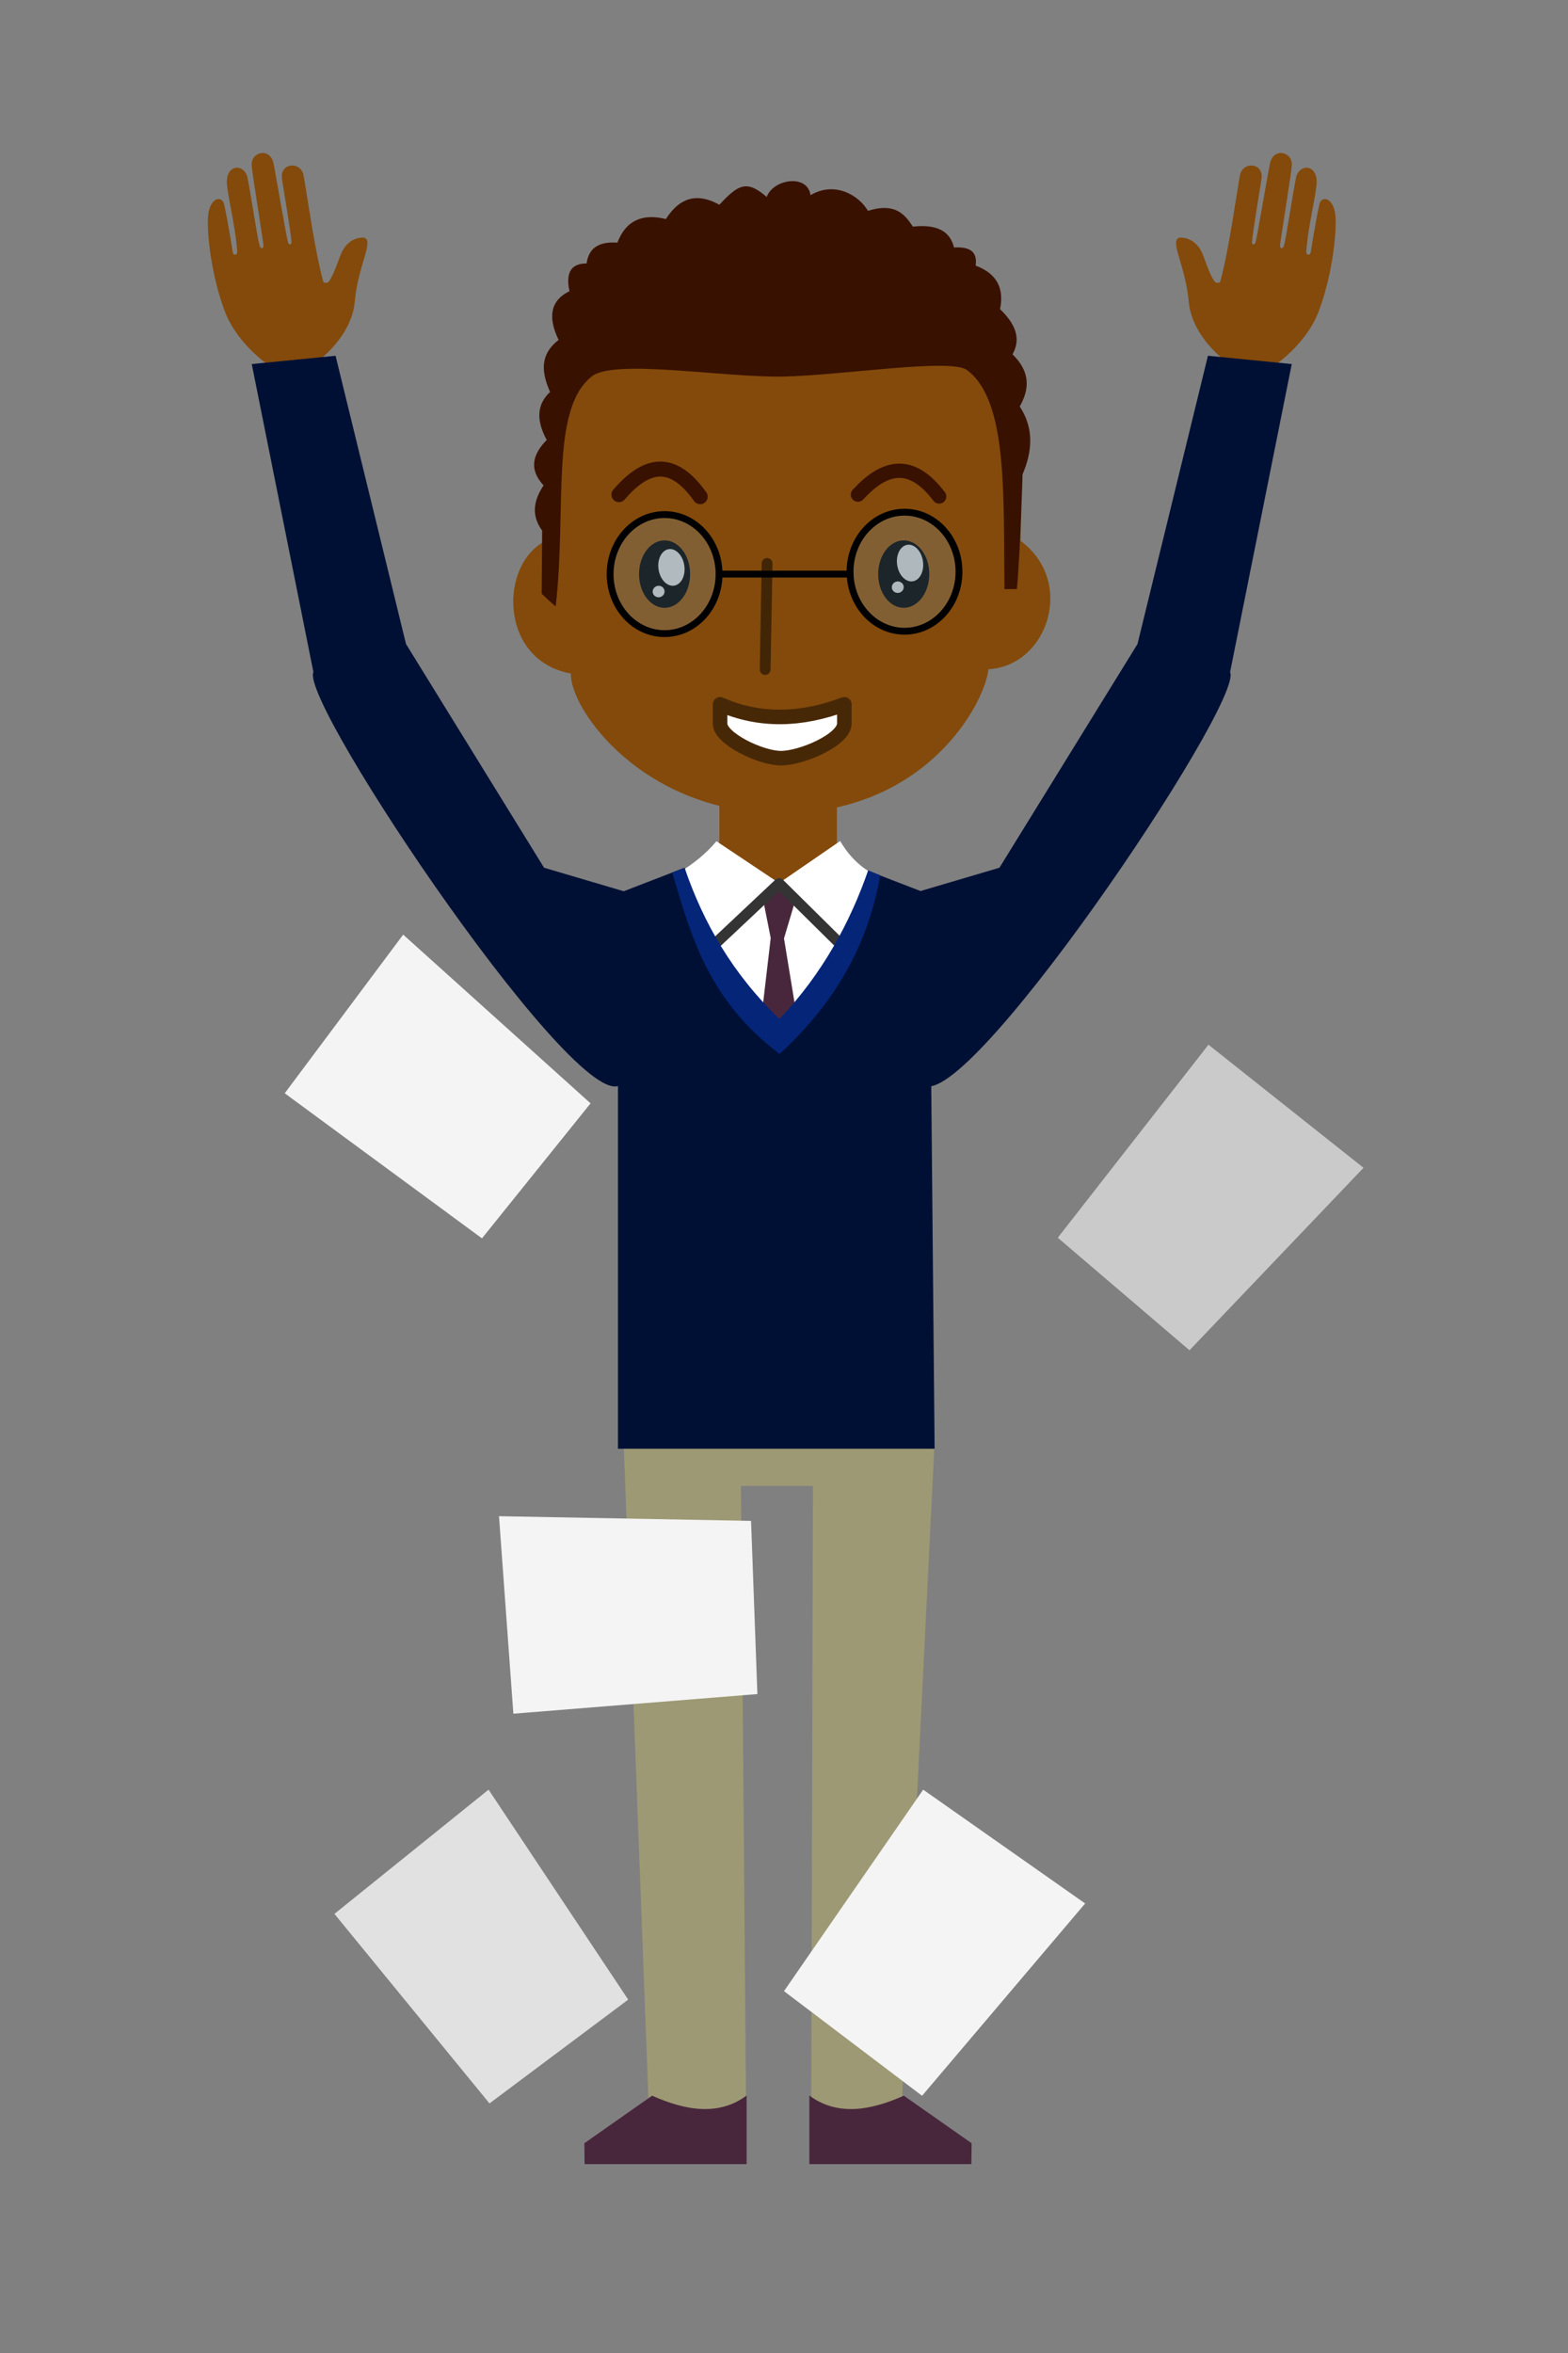 <?xml version="1.0" encoding="UTF-8" standalone="no"?><!DOCTYPE svg PUBLIC "-//W3C//DTD SVG 1.1//EN" "http://www.w3.org/Graphics/SVG/1.1/DTD/svg11.dtd"><svg width="100%" height="100%" viewBox="0 0 800 1200" version="1.1" xmlns="http://www.w3.org/2000/svg" xmlns:xlink="http://www.w3.org/1999/xlink" xml:space="preserve" xmlns:serif="http://www.serif.com/" style="fill-rule:evenodd;clip-rule:evenodd;stroke-linecap:round;stroke-linejoin:round;stroke-miterlimit:1.5;"><rect x="0" y="0" width="800" height="1200" fill="#808080" stroke="none"/><g id="avatar_01-pose_01"><g id="head"><path d="M395.072,143.752c31.819,0 95.617,22.066 105.714,36.927c22.499,33.114 19.877,95.13 19.877,95.13c28.278,20.869 13.828,63.891 -16.351,65.482c-2.017,18.154 -32.122,72.807 -104.312,73.468c-71.637,0.657 -109.487,-53.256 -108.705,-71.254c-37.032,-6.728 -36.711,-56.413 -12.445,-67.917c0,0 -2.903,-63.748 16.298,-96.467c8.955,-15.26 67.302,-35.369 99.924,-35.369Z" style="fill:#834a0b;"/><rect x="367.025" y="405.291" width="59.961" height="46.814" style="fill:#834a0b;"/><path d="M486.738,126.211c-1.862,-7.583 -7.674,-12.062 -20.993,-10.641c-4.306,-6.632 -9.435,-12.288 -22.901,-8.051c-4.724,-7.967 -16.872,-15.31 -29.338,-7.978c-1.309,-10.821 -18.831,-8.466 -22.347,0.902c-10.249,-8.934 -14.574,-6.275 -24.134,3.981c-10.533,-5.876 -19.806,-4.492 -27.276,7.281c-11.974,-2.954 -20.422,0.689 -24.753,12.039c-8.526,-0.586 -14.526,2 -15.724,10.613c-8.12,-0.017 -10.713,4.985 -8.726,14.147c-9.404,4.553 -11.371,12.782 -5.546,24.864c-9.918,7.654 -8.591,16.892 -4.347,26.54c-6.338,5.868 -7.537,13.777 -1.708,24.478c-7.577,7.619 -8.929,15.326 -1.614,23.152c-4.914,7.425 -6.562,15.036 -0.721,23.074c0,0 -0.234,32.174 -0.242,32.155c0,0 7.105,6.853 7.161,6.362c5.707,-49.948 -3.049,-100.241 18.421,-117.179c11.535,-9.099 67.252,0.699 98.05,0.082c29.141,-0.584 85.028,-9.447 93.283,-3.358c20.952,15.453 18.637,63.268 19.188,111.76l6.343,0c1.872,-20.322 2.887,-58.477 2.887,-58.477c5.039,-11.852 5.918,-23.483 -1.427,-34.677c5.005,-8.767 5.559,-17.598 -3.681,-26.57c4.698,-8.374 1.061,-15.903 -6.365,-23.049c2.02,-9.955 -0.906,-17.864 -12.458,-22.206c1.117,-7.682 -3.714,-9.657 -11.032,-9.244Z" style="fill:#391100;"/><path d="M315.778,252.272c13.097,-15.227 26.686,-19.817 41.451,1.026" style="fill:none;stroke:#391100;stroke-width:7.66px;"/><path d="M437.718,252.252c13.098,-14.21 26.687,-18.493 41.452,0.957" style="fill:none;stroke:#391100;stroke-width:7.29px;"/><path d="M390.382,341.439l0.994,-54.093" style="fill:none;stroke:#000;stroke-opacity:0.5;stroke-width:5.5px;"/><g id="eye-right"><ellipse id="eye-right1" serif:id="eye-right" cx="339.07" cy="292.784" rx="13.035" ry="17.197"/><path d="M341.203,280.062c3.628,-0.53 7.184,3.211 7.935,8.35c0.752,5.138 -1.584,9.741 -5.212,10.272c-3.628,0.53 -7.183,-3.211 -7.935,-8.35c-0.751,-5.138 1.584,-9.741 5.212,-10.272Z" style="fill:#fff;fill-opacity:0.75;"/><path d="M335.608,298.773c1.66,-0.243 3.198,0.86 3.432,2.462c0.235,1.601 -0.923,3.099 -2.584,3.342c-1.66,0.242 -3.198,-0.861 -3.432,-2.462c-0.234,-1.602 0.924,-3.099 2.584,-3.342Z" style="fill:#fff;fill-opacity:0.75;"/></g><g id="eye-left"><ellipse id="eye-left1" serif:id="eye-left" cx="461.085" cy="292.784" rx="13.035" ry="17.197"/><path d="M457.622,296.555c1.66,-0.243 3.198,0.86 3.432,2.462c0.235,1.601 -0.923,3.099 -2.583,3.341c-1.661,0.243 -3.199,-0.86 -3.433,-2.462c-0.234,-1.601 0.924,-3.099 2.584,-3.341Z" style="fill:#fff;fill-opacity:0.74;"/><path d="M462.947,277.844c3.629,-0.53 7.184,3.211 7.935,8.35c0.752,5.138 -1.584,9.741 -5.212,10.271c-3.628,0.531 -7.183,-3.21 -7.935,-8.349c-0.751,-5.139 1.584,-9.741 5.212,-10.272Z" style="fill:#fff;fill-opacity:0.74;"/></g><path d="M368.175,362.043c18.749,17.184 39.069,18.482 61.344,0" style="fill:none;stroke:#391100;stroke-width:5.5px;"/><path d="M430.781,359.201c-22.132,8.302 -43.328,8.838 -63.391,0l0,9.842c-0.134,7.514 20.61,17.637 31.095,17.61c10.649,-0.028 32.208,-9.374 32.296,-17.61l0,-9.842Z" style="fill:#fff;stroke:#472806;stroke-width:7.42px;"/><ellipse cx="339.07" cy="292.784" rx="27.788" ry="30.354" style="fill:#81aac0;fill-opacity:0.22;stroke:#000;stroke-width:3.5px;"/><ellipse cx="461.489" cy="291.566" rx="27.788" ry="30.354" style="fill:#81aac0;fill-opacity:0.22;stroke:#000;stroke-width:3.5px;"/><path d="M366.859,292.784l66.842,0" style="fill:none;stroke:#000;stroke-width:3.5px;"/></g><g id="legs"><path d="M476.842,735.206l-158.705,-0.512l13.711,362.714l48.975,-0.034l-2.793,-339.551l36.727,0l-0.901,339.101l45.038,0.384l17.948,-362.102Z" style="fill:#9d9974;"/><path d="M380.928,1068.7c-13.835,10.257 -30.397,8.025 -48.208,0.075l-34.593,24.255l0.139,10.651l82.662,0l0,-34.981Z" style="fill:#48273c;"/><path d="M412.938,1068.7c13.835,10.257 30.397,8.025 48.208,0.075l34.593,24.255l-0.139,10.651l-82.662,0l0,-34.981Z" style="fill:#48273c;"/></g><g id="body"><path d="M445.381,445.635c-7.38,-4.091 -12.725,-9.85 -16.728,-16.709l-31.164,21.426l-31.958,-21.336c-5.266,6.267 -11.54,11.385 -18.6,15.608c6.171,31.696 24.611,56.984 50.558,78.349c23.137,-22.395 42.051,-46.596 47.892,-77.338Z" style="fill:#fff;"/><path d="M406.324,457.346l-9.006,-5.241l-8.216,5.512l4.119,20.759l-5.577,47.693l20.148,0l-7.792,-47.496l6.324,-21.227Z" style="fill:#48273c;"/><path d="M474.225,456.187l-31.241,-12.067c-6.211,22.65 -20.602,47.189 -44.117,76.748c-20.487,-18.643 -40.737,-44.802 -49.588,-78.337l-33.987,13.14l0,283.177l161.55,0l-2.617,-282.661Z" style="fill:#001034;"/><path d="M365.301,480.9l32.221,-30.303l30.038,29.688" style="fill:none;stroke:#343434;stroke-width:5.5px;"/><path d="M442.942,443.88c-9.051,26.084 -23.088,52.432 -45.224,75.763c-23.941,-22.854 -38.98,-49.32 -48.45,-77.112l-6.334,2.392c9.769,32.528 18.145,64.737 54.784,92.596c29.6,-27.075 45.459,-57.335 51.366,-91.135l-6.142,-2.504Z" style="fill:#042578;"/></g><g id="arm-right" serif:id="arm right"><path d="M154.863,89.343c1.569,8.09 5.621,38.403 10.108,54.405c0.161,0.573 2.075,0.732 2.703,-0.056c1.967,-2.47 3.848,-7.553 5.858,-13.104c3.626,-10.011 11.717,-9.614 12.444,-9.327c4.808,1.901 -3.319,14.124 -4.967,32.58c-1.938,21.697 -26.954,38.026 -33.3,37.587c-6.495,-0.448 -26.269,-14.781 -32.966,-32.543c-7.202,-19.103 -9.234,-40.655 -8.587,-48.69c0.751,-9.333 7.12,-10.895 8.224,-5.908c1.932,8.738 4.271,23.656 4.351,24.234c0.271,1.959 2.463,1.858 2.295,-0.434c-1.066,-14.532 -5.687,-30.915 -5.259,-36.274c0.67,-8.395 9.146,-8.024 10.538,-1.065c1.779,8.896 5.001,30.67 6.123,34.475c0.607,2.062 2.275,1.656 1.98,-0.464c-1.293,-9.291 -5.486,-34.891 -5.984,-40.23c-0.671,-7.207 9.587,-9.675 11.229,-0.824c2.337,12.589 6.589,37.832 7.326,40.009c0.481,1.42 1.899,1.155 1.759,-0.395c-0.567,-6.286 -3.577,-23.651 -4.859,-32.095c-1.259,-8.297 9.58,-9.125 10.984,-1.881Z" style="fill:#834a0b;"/><path d="M317.69,552.173l0.447,-97.671l-40.555,-11.971l-70.431,-114.081l-35.945,-147.012l-42.761,4.228l31.458,157.086c-7.403,15.409 139.945,233.971 157.787,209.421Z" style="fill:#001034;"/></g><g id="arm-left" serif:id="arm left"><path d="M632.642,89.343c-1.569,8.09 -5.621,38.403 -10.108,54.405c-0.161,0.573 -2.075,0.732 -2.703,-0.056c-1.967,-2.47 -3.847,-7.553 -5.858,-13.104c-3.626,-10.011 -11.717,-9.614 -12.444,-9.327c-4.808,1.901 3.32,14.124 4.968,32.58c1.937,21.697 26.953,38.026 33.299,37.587c6.495,-0.448 26.269,-14.781 32.966,-32.543c7.202,-19.103 9.234,-40.655 8.587,-48.69c-0.751,-9.333 -7.12,-10.895 -8.223,-5.908c-1.933,8.738 -4.271,23.656 -4.352,24.234c-0.271,1.959 -2.463,1.858 -2.295,-0.434c1.066,-14.532 5.687,-30.915 5.26,-36.274c-0.67,-8.395 -9.147,-8.024 -10.539,-1.065c-1.778,8.896 -5.001,30.67 -6.122,34.475c-0.608,2.062 -2.276,1.656 -1.981,-0.464c1.293,-9.291 5.487,-34.891 5.984,-40.23c0.672,-7.207 -9.586,-9.675 -11.229,-0.824c-2.337,12.589 -6.588,37.832 -7.326,40.009c-0.48,1.42 -1.899,1.155 -1.759,-0.395c0.568,-6.286 3.578,-23.651 4.859,-32.095c1.259,-8.297 -9.58,-9.125 -10.984,-1.881Z" style="fill:#834a0b;"/><path d="M469.815,552.173l-0.447,-97.671l40.555,-11.971l70.431,-114.081l35.946,-147.012l42.76,4.228l-31.458,157.086c7.403,15.409 -139.945,233.971 -157.787,209.421Z" style="fill:#001034;"/></g><g id="zettel"><path d="M695.676,595.561l-79.111,-62.77l-76.885,98.437l67.205,57.391l88.791,-93.058Z" style="fill:#cacaca;"/><path d="M205.709,476.649l-60.44,80.905l100.634,73.986l55.41,-68.848l-95.604,-86.043Z" style="fill:#f4f4f4;"/><path d="M254.594,773.242l7.325,100.722l124.503,-10.013l-3.228,-88.317l-128.6,-2.392Z" style="fill:#f4f4f4;"/><path d="M553.649,970.745l-82.639,-58.046l-71.01,102.756l70.44,53.371l83.209,-98.081Z" style="fill:#f4f4f4;"/><path d="M249.267,912.699l-78.639,63.361l79.109,96.659l70.771,-52.931l-71.241,-107.089Z" style="fill:#e1e1e1;"/></g></g></svg>